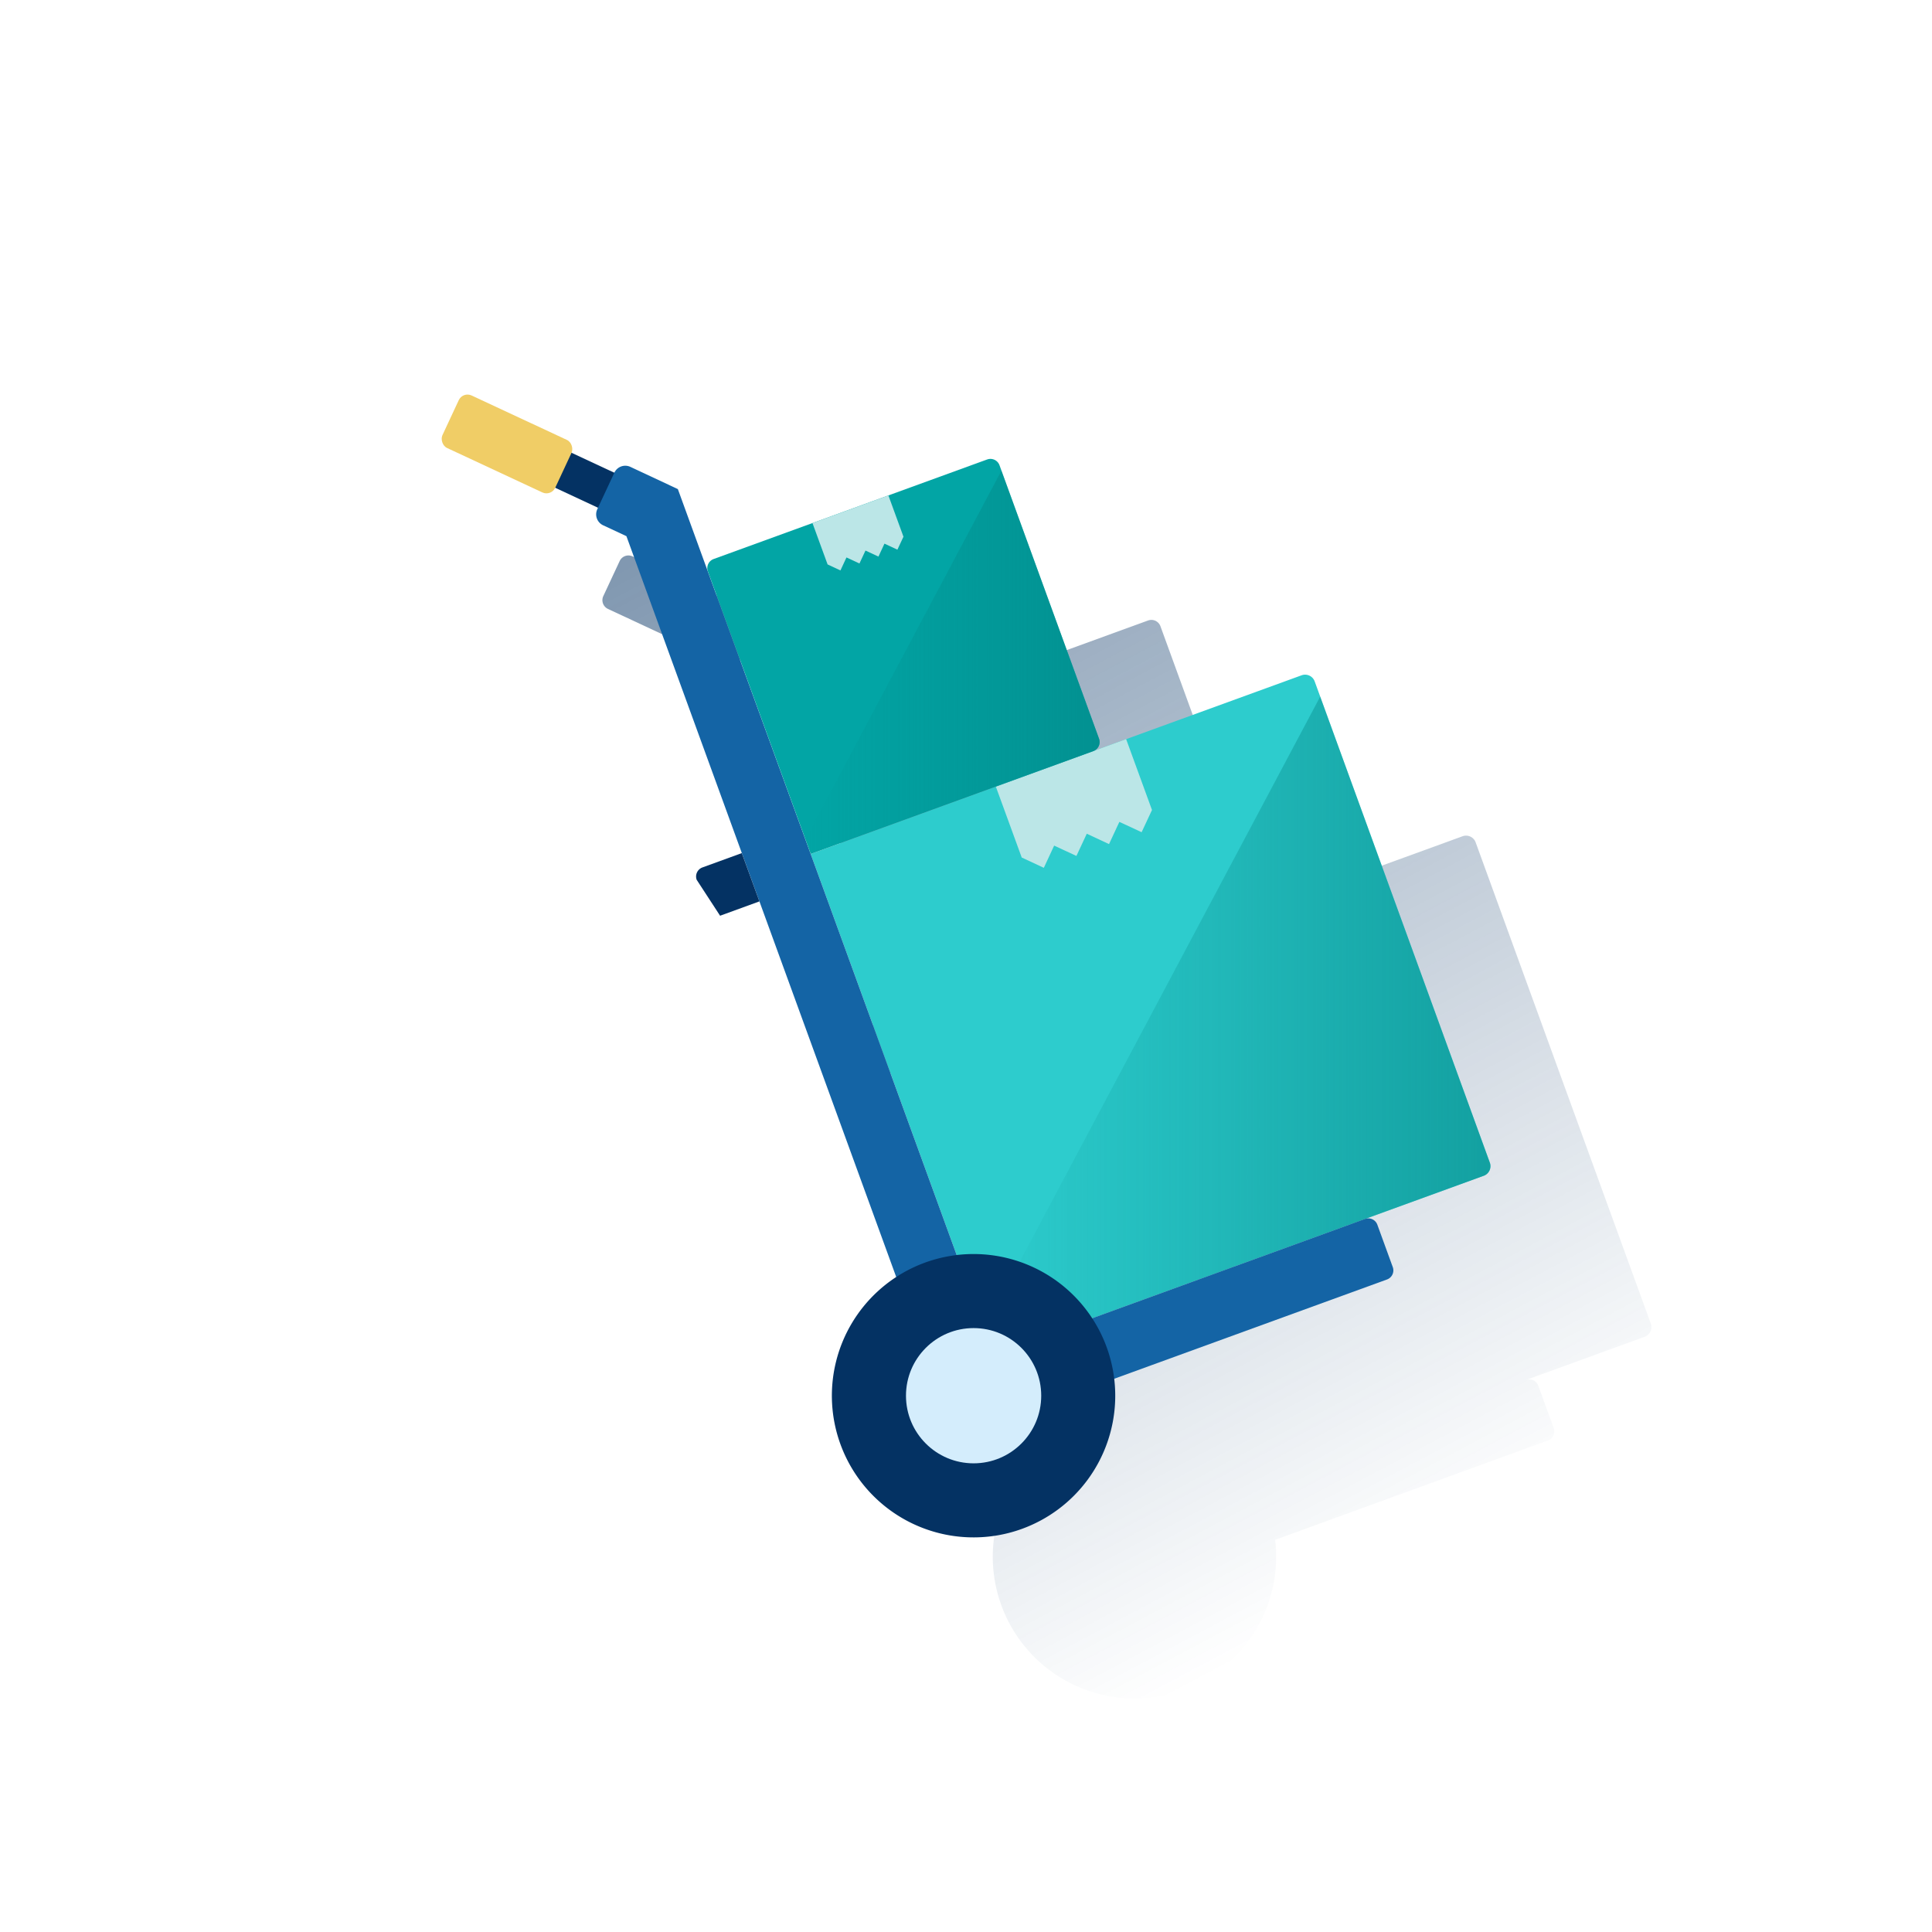 <svg id="Contenido" xmlns="http://www.w3.org/2000/svg" xmlns:xlink="http://www.w3.org/1999/xlink" viewBox="0 0 600 600"><defs><style>.cls-1{fill:url(#Degradado_sin_nombre_10);}.cls-2{fill:#2dcccd;}.cls-3{fill:url(#Degradado_sin_nombre_4);}.cls-4{fill:#043263;}.cls-5{fill:#f0cd66;}.cls-6{fill:#1464a5;}.cls-7{fill:#d4edfc;}.cls-8{fill:#bbe6e7;}.cls-9{fill:#02a5a5;}.cls-10{fill:url(#Degradado_sin_nombre_4-2);}</style><linearGradient id="Degradado_sin_nombre_10" x1="256.53" y1="139.54" x2="440.87" y2="486.23" gradientUnits="userSpaceOnUse"><stop offset="0.01" stop-color="#043263" stop-opacity="0.5"/><stop offset="1" stop-color="#043263" stop-opacity="0"/></linearGradient><linearGradient id="Degradado_sin_nombre_4" x1="462.88" y1="318.04" x2="305.51" y2="318.04" gradientUnits="userSpaceOnUse"><stop offset="0.01" stop-color="#028484" stop-opacity="0.6"/><stop offset="1" stop-color="#028484" stop-opacity="0"/></linearGradient><linearGradient id="Degradado_sin_nombre_4-2" x1="341.5" y1="205.68" x2="250.13" y2="205.68" xlink:href="#Degradado_sin_nombre_4"/></defs><title>_</title><path class="cls-1" d="M512.68,411.08,460,266.34h0l-1.72-4.73a3.17,3.17,0,0,0-4.07-1.9l-64.62,23.52a3,3,0,0,0,1.91-2.63,3,3,0,0,0-.18-1.18L361,196.17l-.61-1.68a3,3,0,0,0-3.85-1.79l-84.92,30.91a3,3,0,0,0-1.79,3.84l-9.33-25.57h0L245.79,195a3.74,3.74,0,0,0-5,1.79l-13.31-6.21a3,3,0,0,0-1.46-4l-29.58-13.79a3,3,0,0,0-4,1.45l-5.07,10.87a3,3,0,0,0,1.45,4l29.59,13.8a3,3,0,0,0,4-1.45l13.32,6.2-.22.48a3.74,3.74,0,0,0,1.81,5l7.22,3.37,35.86,98.54-12.27,4.3a3,3,0,0,0-1.79,3.84l3.42,9.4a3,3,0,0,0,3.85,1.79l12.21-4.45h0l42.47,116.68A44,44,0,1,0,396,478.2l84.72-30.84a3,3,0,0,0,1.8-3.84l-4.79-13.16a3,3,0,0,0-3.85-1.79l36.88-13.42a3.26,3.26,0,0,0,1.43-1.06A3.16,3.16,0,0,0,512.68,411.08Z"/><path class="cls-2" d="M275.06,231.93H437.3a3.17,3.17,0,0,1,3.17,3.17V394.16a3.17,3.17,0,0,1-3.17,3.17H278.23a3.17,3.17,0,0,1-3.17-3.17V231.93A0,0,0,0,1,275.06,231.93Z" transform="translate(-86.03 141.34) rotate(-20)"/><path class="cls-3" d="M462.68,361.08,410,216.34,305.51,412.87l1.74,4.78a3.17,3.17,0,0,0,4.06,1.9l149.48-54.4A3.18,3.18,0,0,0,462.68,361.08Z"/><rect class="cls-4" x="146.66" y="138.51" width="50" height="12" transform="translate(77.15 -59.01) rotate(25)"/><rect class="cls-5" x="138.13" y="128.88" width="38.65" height="18" rx="3" transform="translate(73.02 -53.63) rotate(25)"/><path class="cls-6" d="M210.51,151.89,195.79,145a3.74,3.74,0,0,0-5,1.81l-5.29,11.33a3.75,3.75,0,0,0,1.82,5l7.22,3.37L293,436.87,311.75,430,210.51,151.88Z"/><path class="cls-6" d="M298.25,400.19h133a3,3,0,0,1,3,3v14a3,3,0,0,1-3,3h-133a0,0,0,0,1,0,0v-20A0,0,0,0,1,298.25,400.19Z" transform="translate(-118.21 150) rotate(-20)"/><path class="cls-4" d="M261,448.5a44,44,0,1,1,56.39,26.3A44,44,0,0,1,261,448.5Z"/><circle class="cls-7" cx="302.36" cy="433.45" r="21"/><path class="cls-4" d="M223.63,284.39l12.21-4.45-5.47-15-12.22,4.45a3,3,0,0,0-1.79,3.84"/><polygon class="cls-8" points="349.73 229.54 309.26 244.27 317.28 266.24 317.26 266.29 324.17 269.51 327.38 262.61 327.38 262.61 327.38 262.61 327.38 262.61 334.29 265.82 337.51 258.92 337.51 258.92 337.51 258.92 337.51 258.92 344.42 262.14 347.63 255.24 347.63 255.24 347.64 255.24 347.63 255.24 354.54 258.45 357.76 251.55 357.76 251.55 357.76 251.55 349.73 229.54"/><path class="cls-9" d="M235.39,155.25h90.38a3,3,0,0,1,3,3v90.38a3,3,0,0,1-3,3H232.39a0,0,0,0,1,0,0V158.25a3,3,0,0,1,3-3Z" transform="translate(-52.66 108.23) rotate(-20)"/><path class="cls-10" d="M341.32,229.42,311,146.17,250.13,260.68l1.65,4.52,87.75-31.94A3,3,0,0,0,341.32,229.42Z"/><polygon class="cls-8" points="275.9 153.86 252.32 162.44 257 175.24 256.98 175.27 261.01 177.15 262.88 173.12 262.88 173.12 262.88 173.12 262.88 173.12 266.91 175 268.78 170.98 268.78 170.98 268.78 170.98 268.78 170.98 272.81 172.85 274.68 168.83 274.68 168.83 274.68 168.83 274.68 168.83 278.7 170.7 280.58 166.68 280.58 166.68 280.58 166.68 275.9 153.86"/></svg>